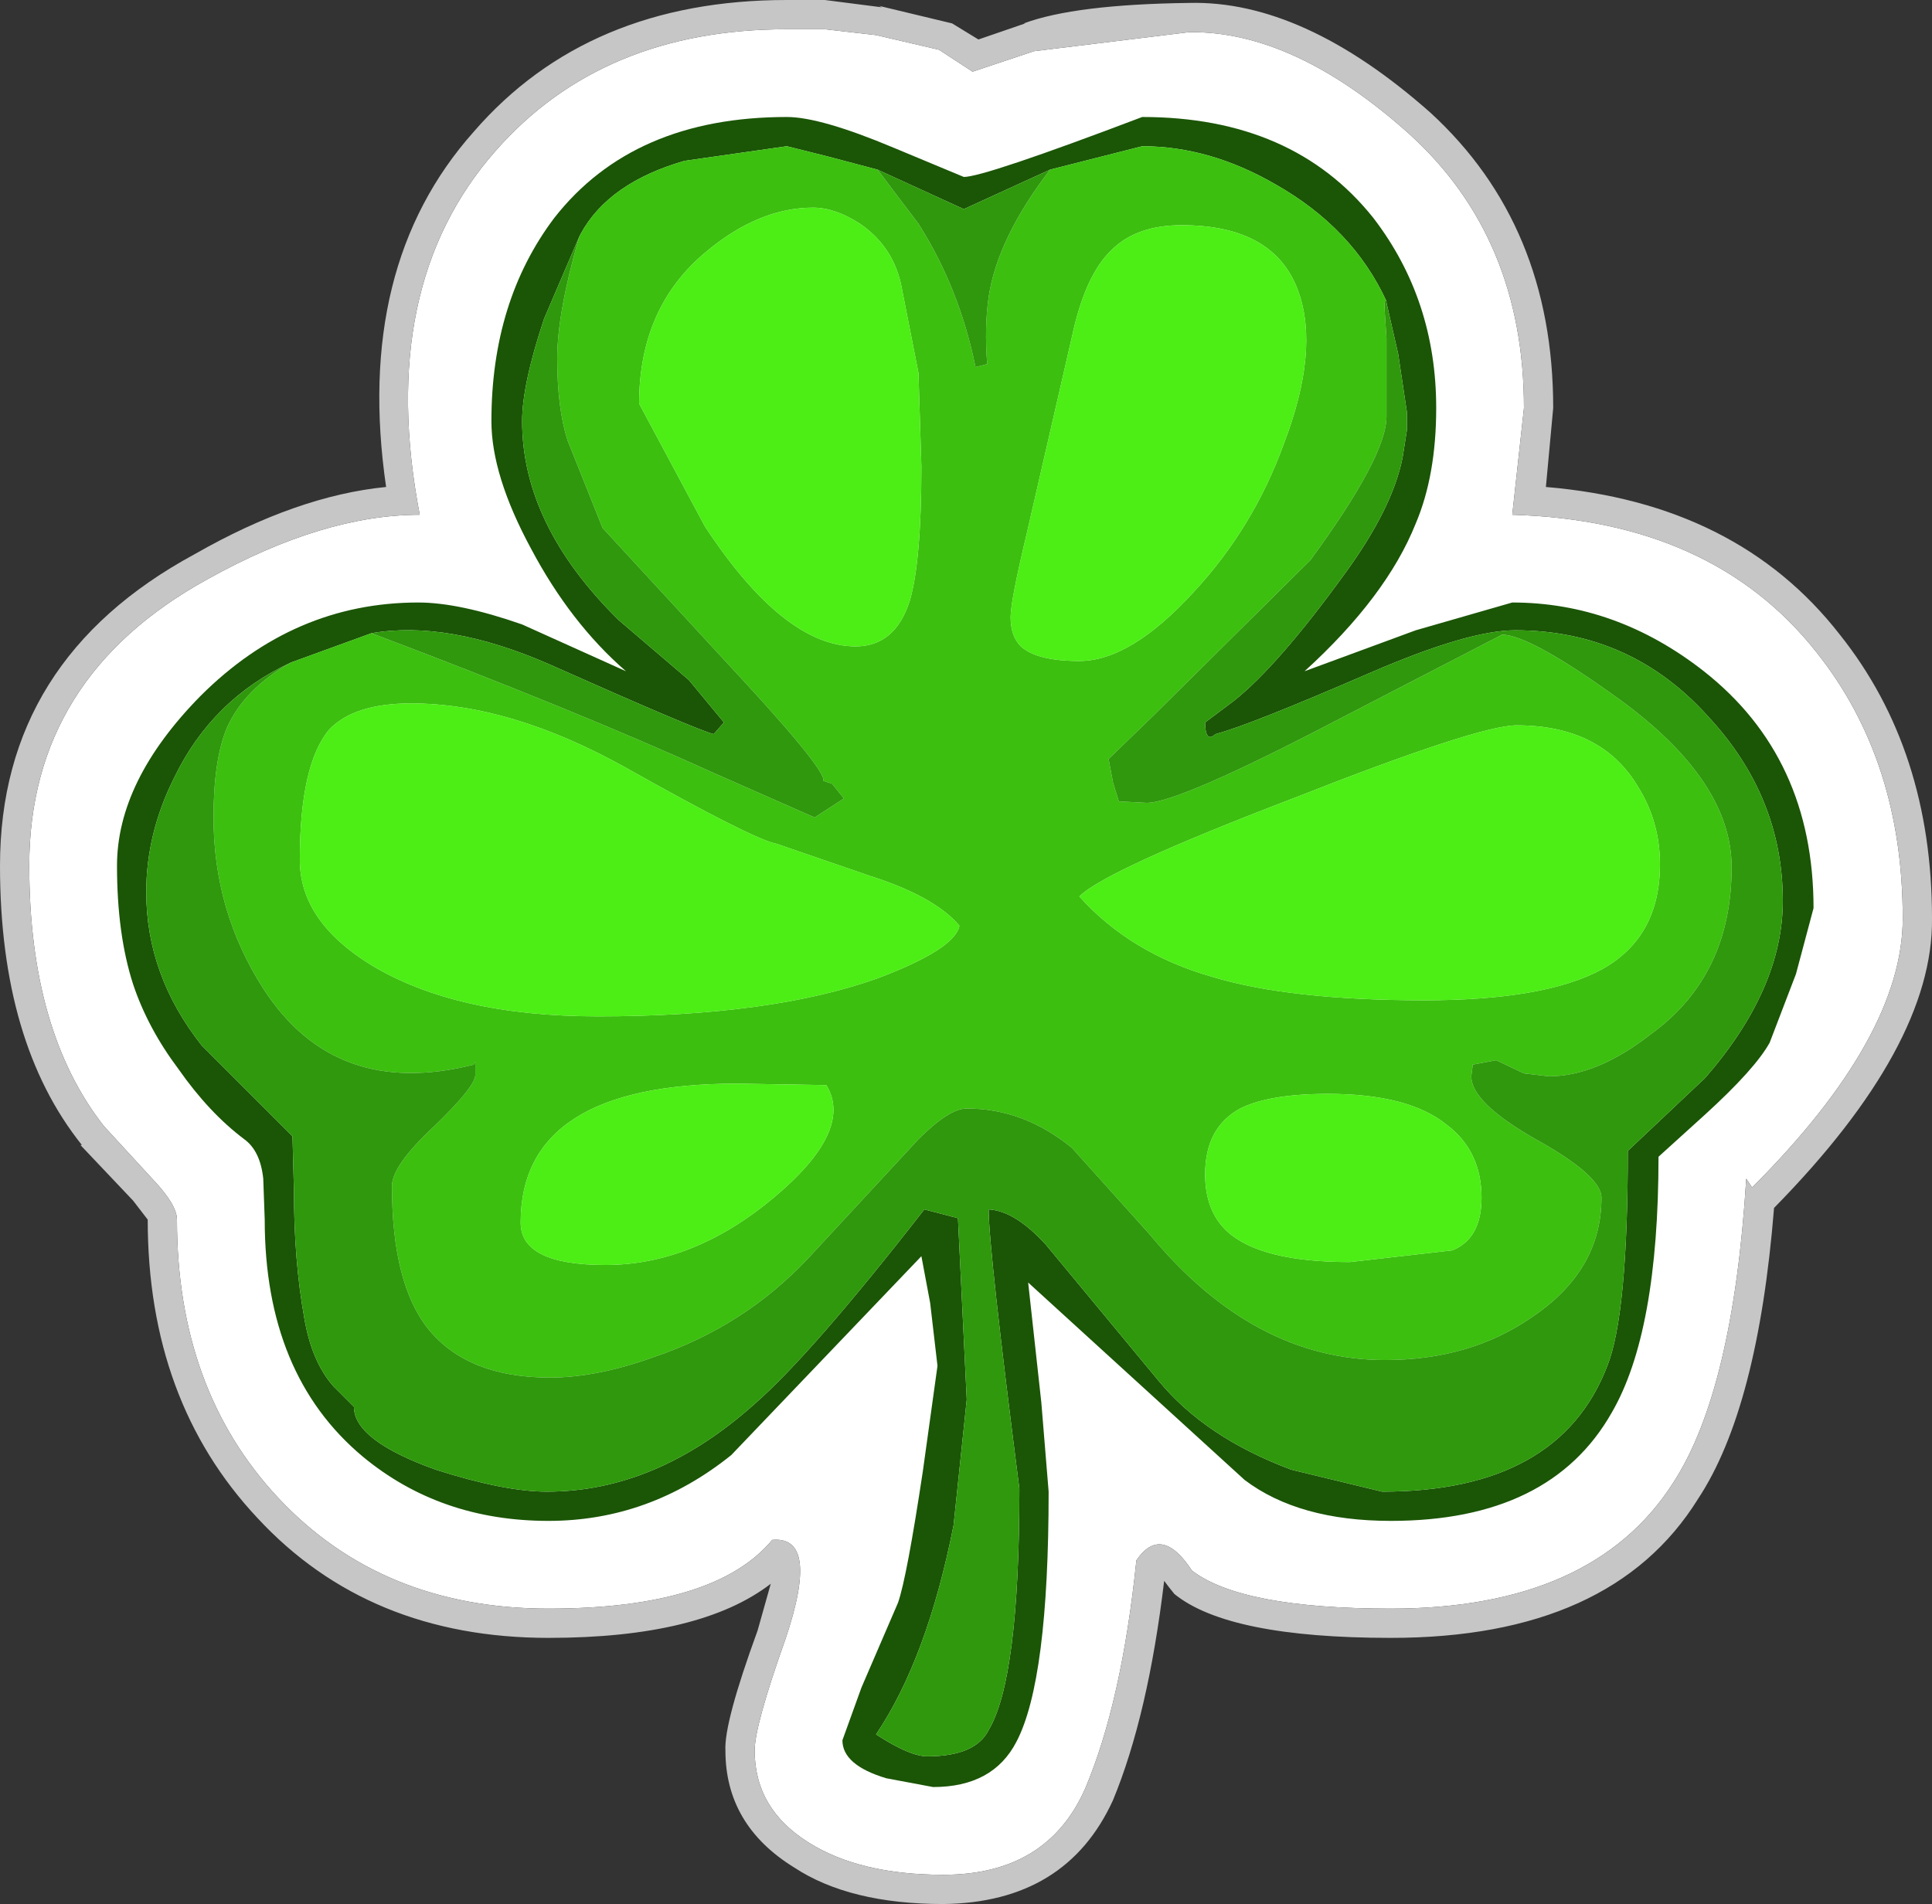 <?xml version="1.0" encoding="UTF-8" standalone="no"?>
<svg xmlns:ffdec="https://www.free-decompiler.com/flash" xmlns:xlink="http://www.w3.org/1999/xlink" ffdec:objectType="shape" height="65.1px" width="66.05px" xmlns="http://www.w3.org/2000/svg">
  <rect width="100%" height="100%" fill="#333333" stroke="none"/>
  <g transform="matrix(1.0, 0.0, 0.0, 1.0, 33.0, 32.55)">
    <path d="M-7.2 27.3 Q-7.2 26.45 -6.15 23.5 -4.95 19.95 -6.6 20.1 -8.55 22.45 -14.25 22.45 -19.95 22.45 -23.5 18.65 -26.95 14.95 -26.95 9.15 -26.95 8.65 -27.75 7.8 L-29.45 5.95 Q-32.0 2.7 -32.0 -2.95 -32.0 -9.4 -25.9 -12.75 -21.95 -14.95 -18.65 -14.95 -20.15 -22.75 -16.05 -27.4 -12.4 -31.55 -6.1 -31.55 L-4.8 -31.55 -3.05 -31.35 -0.9 -30.85 0.25 -30.1 2.35 -30.8 7.65 -31.45 Q11.25 -31.5 15.2 -27.95 19.1 -24.4 19.1 -18.6 L18.7 -14.95 Q25.55 -14.75 29.1 -10.25 32.05 -6.55 32.05 -1.15 32.05 2.9 26.9 8.05 L26.7 7.75 Q26.25 15.0 24.2 18.15 21.45 22.45 14.55 22.45 9.45 22.45 7.75 21.15 6.7 19.55 5.85 20.8 5.35 25.65 4.1 28.6 2.8 31.55 -0.75 31.55 -3.6 31.55 -5.35 30.45 -7.2 29.3 -7.2 27.3" fill="#ffffff" fill-rule="evenodd" stroke="none"/>
    <path d="M-8.2 27.3 Q-8.25 26.35 -7.1 23.2 L-6.65 21.6 Q-9.05 23.45 -14.25 23.45 -20.4 23.45 -24.2 19.35 -27.95 15.35 -27.95 9.15 L-28.45 8.5 -30.25 6.6 -30.2 6.6 Q-33.0 3.1 -33.0 -2.95 -33.0 -10.0 -26.35 -13.6 -22.85 -15.6 -19.8 -15.9 -20.9 -23.45 -16.8 -28.05 -12.9 -32.55 -6.1 -32.55 L-4.8 -32.55 -2.85 -32.3 -2.95 -32.35 -0.45 -31.75 0.45 -31.2 2.05 -31.75 2.0 -31.75 Q3.75 -32.4 7.65 -32.45 11.55 -32.55 15.9 -28.7 20.1 -24.85 20.1 -18.6 L19.85 -15.9 Q26.4 -15.35 29.9 -10.85 33.05 -6.9 33.05 -1.15 33.1 3.2 27.65 8.75 27.1 15.6 25.05 18.7 22.1 23.45 14.55 23.45 9.0 23.45 7.15 21.95 L6.95 21.7 6.8 21.5 Q6.25 26.1 5.05 29.0 3.45 32.5 -0.75 32.55 -3.95 32.55 -5.85 31.3 -8.2 29.85 -8.2 27.3 M-7.2 27.3 Q-7.2 29.3 -5.35 30.45 -3.6 31.55 -0.75 31.55 2.8 31.55 4.1 28.6 5.35 25.65 5.85 20.8 6.7 19.55 7.75 21.15 9.45 22.45 14.55 22.45 21.45 22.45 24.2 18.15 26.25 15.0 26.7 7.75 L26.9 8.05 Q32.05 2.9 32.05 -1.15 32.05 -6.55 29.1 -10.25 25.55 -14.75 18.7 -14.95 L19.1 -18.6 Q19.1 -24.4 15.2 -27.95 11.25 -31.5 7.65 -31.45 L2.35 -30.8 0.25 -30.1 -0.9 -30.85 -3.05 -31.35 -4.8 -31.55 -6.1 -31.55 Q-12.4 -31.55 -16.05 -27.4 -20.15 -22.75 -18.65 -14.95 -21.95 -14.95 -25.9 -12.75 -32.0 -9.4 -32.0 -2.95 -32.0 2.7 -29.45 5.95 L-27.75 7.8 Q-26.95 8.65 -26.95 9.15 -26.95 14.95 -23.5 18.65 -19.95 22.45 -14.25 22.45 -8.55 22.45 -6.6 20.1 -4.95 19.95 -6.15 23.5 -7.2 26.45 -7.2 27.3" fill="#c6c6c6" fill-rule="evenodd" stroke="none"/>
    <path d="M14.4 -22.25 Q13.25 -24.75 10.6 -26.25 8.35 -27.55 6.05 -27.55 L2.9 -26.75 -0.05 -25.4 -3.0 -26.75 -4.7 -27.2 -6.1 -27.55 -9.6 -27.05 Q-12.2 -26.3 -13.15 -24.55 L-13.2 -24.45 -14.4 -21.65 Q-15.15 -19.4 -15.15 -18.15 -15.15 -14.6 -11.85 -11.35 L-9.45 -9.3 -8.25 -7.85 -8.6 -7.45 Q-9.2 -7.6 -14.25 -9.85 -17.7 -11.35 -20.3 -10.9 L-23.05 -9.9 Q-25.75 -8.65 -27.05 -5.95 -28.0 -4.05 -28.0 -2.05 -28.0 0.8 -26.1 3.2 L-23.0 6.3 -22.95 8.2 Q-22.95 10.55 -22.6 12.5 -22.35 14.0 -21.6 14.85 L-20.9 15.55 Q-20.9 16.7 -18.1 17.7 -15.75 18.45 -14.3 18.45 -10.55 18.45 -7.2 15.45 -5.25 13.75 -1.4 8.8 L-0.25 9.1 0.05 15.3 -0.4 19.6 Q-1.3 24.15 -3.05 26.75 -1.9 27.5 -1.3 27.5 0.35 27.5 0.8 26.6 1.85 24.85 1.85 18.35 0.8 10.15 0.8 8.8 1.7 8.85 2.75 10.0 L6.6 14.65 Q8.2 16.6 11.15 17.7 L14.25 18.45 Q20.3 18.45 21.95 14.15 22.65 12.4 22.65 6.8 L25.3 4.3 Q27.95 1.25 27.95 -1.75 27.95 -5.3 25.4 -8.05 22.75 -11.0 18.8 -11.0 17.2 -11.0 13.85 -9.55 9.7 -7.75 8.55 -7.45 8.45 -7.35 8.35 -7.35 8.2 -7.4 8.2 -7.85 L9.2 -8.6 Q10.7 -9.8 12.95 -12.9 14.6 -15.15 14.95 -16.9 L15.1 -17.85 15.1 -18.45 14.8 -20.45 14.4 -22.2 14.4 -22.25 M6.05 -28.55 Q11.2 -28.55 13.95 -25.1 16.1 -22.3 16.1 -18.6 16.1 -16.3 15.4 -14.65 14.4 -12.15 11.6 -9.6 L15.4 -11.0 18.7 -11.95 Q22.25 -11.95 25.25 -9.6 29.0 -6.65 29.0 -1.5 L28.4 0.75 27.5 3.1 Q27.0 4.0 25.3 5.55 L23.7 7.0 Q23.7 13.0 22.1 15.75 20.0 19.45 14.55 19.45 11.4 19.45 9.55 18.05 L2.15 11.3 2.6 15.4 2.85 18.45 Q2.85 24.9 1.75 27.0 0.95 28.55 -1.1 28.55 L-2.7 28.25 Q-4.2 27.8 -4.2 26.95 L-3.55 25.15 -2.3 22.25 Q-2.0 21.4 -1.45 17.75 L-0.95 14.15 -1.2 12.0 -1.5 10.4 -8.0 17.2 Q-10.8 19.45 -14.25 19.45 -17.95 19.45 -20.6 17.25 -23.95 14.45 -23.95 9.15 L-24.0 7.75 Q-24.1 6.8 -24.65 6.4 -25.85 5.5 -26.9 4.0 -27.95 2.6 -28.45 1.1 -29.0 -0.6 -29.0 -2.95 -29.0 -5.85 -26.15 -8.75 -22.95 -11.95 -18.7 -11.95 -17.3 -11.95 -15.15 -11.2 L-11.6 -9.6 Q-13.5 -11.25 -14.85 -13.8 -16.2 -16.3 -16.2 -18.15 -16.2 -22.25 -14.05 -25.1 -11.35 -28.55 -6.1 -28.55 -4.95 -28.55 -2.45 -27.5 L-0.05 -26.5 Q0.65 -26.5 6.05 -28.55" fill="#1b5506" fill-rule="evenodd" stroke="none"/>
    <path d="M2.9 -26.75 L6.05 -27.55 Q8.35 -27.55 10.6 -26.25 13.25 -24.75 14.4 -22.25 14.3 -22.4 14.35 -21.75 L14.4 -21.0 14.4 -18.3 Q14.4 -16.95 11.8 -13.4 L6.45 -8.1 4.9 -6.6 5.05 -5.8 5.25 -5.15 6.2 -5.1 Q7.3 -5.1 12.75 -7.95 L18.35 -10.85 Q19.3 -10.85 22.35 -8.65 26.2 -5.85 26.2 -2.9 26.2 0.8 23.45 2.8 21.6 4.25 19.95 4.25 L19.1 4.15 18.15 3.7 17.35 3.85 17.3 4.25 Q17.3 5.15 19.5 6.4 21.75 7.65 21.75 8.4 21.75 10.9 19.35 12.5 17.25 13.95 14.35 13.95 9.85 13.95 6.3 9.65 L3.65 6.7 Q2.0 5.35 0.05 5.35 -0.55 5.35 -1.6 6.4 L-5.35 10.45 Q-7.55 12.8 -10.65 13.85 -12.6 14.55 -14.2 14.55 -17.0 14.55 -18.35 12.9 -19.6 11.35 -19.6 8.0 -19.6 7.3 -18.15 5.95 -16.75 4.6 -16.75 4.2 L-16.75 3.75 -16.8 3.85 Q-21.55 5.05 -24.0 1.25 -25.7 -1.4 -25.7 -4.6 -25.7 -6.55 -25.25 -7.65 -24.65 -9.0 -23.05 -9.9 L-20.3 -10.9 Q-13.4 -8.3 -8.55 -6.1 L-5.15 -4.6 -4.15 -5.25 -4.55 -5.75 -4.85 -5.85 Q-4.75 -6.25 -8.3 -10.05 L-12.4 -14.5 -13.6 -17.5 Q-13.95 -18.6 -13.95 -20.3 -13.95 -21.85 -13.2 -24.45 L-13.15 -24.55 Q-12.2 -26.3 -9.6 -27.05 L-6.1 -27.55 -4.7 -27.2 -3.0 -26.75 -1.6 -24.9 Q-0.2 -22.7 0.35 -20.0 L0.75 -20.1 Q0.65 -21.35 0.8 -22.4 1.1 -24.4 2.9 -26.75 M23.75 -3.0 Q23.75 -4.45 23.0 -5.65 21.75 -7.75 18.85 -7.75 17.55 -7.75 11.2 -5.25 4.8 -2.8 3.9 -1.9 5.65 0.05 8.45 0.85 11.1 1.65 15.7 1.65 19.8 1.65 21.75 0.6 23.75 -0.5 23.75 -3.0 M3.9 -9.95 Q5.65 -9.95 7.8 -12.3 9.85 -14.5 10.9 -17.4 12.1 -20.55 11.4 -22.55 10.6 -24.85 7.4 -24.85 5.85 -24.85 5.0 -24.0 4.1 -23.15 3.65 -21.05 L2.1 -14.3 Q1.55 -12.0 1.55 -11.45 1.55 -10.8 1.9 -10.45 2.45 -9.95 3.9 -9.95 M-0.2 -0.9 Q-1.05 -1.9 -3.25 -2.6 L-6.45 -3.7 Q-7.25 -3.85 -11.6 -6.3 -15.55 -8.5 -18.95 -8.5 -20.9 -8.5 -21.75 -7.6 -22.75 -6.4 -22.75 -3.15 -22.75 -1.05 -20.3 0.45 -17.4 2.2 -12.55 2.2 -6.65 2.2 -3.0 0.9 -0.35 -0.1 -0.2 -0.9 M-5.2 -25.45 Q-7.05 -25.45 -8.85 -23.95 -11.15 -22.05 -11.15 -18.75 L-8.9 -14.55 Q-6.2 -10.45 -3.75 -10.45 -2.4 -10.45 -1.9 -12.0 -1.5 -13.35 -1.5 -16.6 L-1.6 -19.8 -2.2 -22.85 Q-2.5 -24.15 -3.6 -24.9 -4.45 -25.45 -5.2 -25.45 M13.15 10.6 L16.65 10.2 Q17.65 9.8 17.65 8.4 17.65 6.8 16.45 5.9 15.15 4.85 12.4 4.85 10.4 4.85 9.4 5.35 8.2 6.0 8.2 7.6 8.2 8.85 8.95 9.55 10.1 10.6 13.15 10.6 M-12.3 10.7 Q-9.3 10.7 -6.55 8.4 -3.8 6.1 -4.75 4.55 L-7.8 4.5 Q-15.2 4.5 -15.2 9.25 -15.2 10.7 -12.3 10.7" fill="#3cbf0f" fill-rule="evenodd" stroke="none"/>
    <path d="M2.9 -26.75 Q1.1 -24.4 0.8 -22.4 0.65 -21.35 0.75 -20.1 L0.35 -20.0 Q-0.2 -22.7 -1.6 -24.9 L-3.0 -26.75 -0.05 -25.4 2.9 -26.75 M-13.2 -24.45 Q-13.95 -21.85 -13.95 -20.3 -13.95 -18.6 -13.6 -17.5 L-12.4 -14.5 -8.3 -10.05 Q-4.75 -6.25 -4.85 -5.85 L-4.55 -5.75 -4.15 -5.25 -5.15 -4.6 -8.55 -6.1 Q-13.4 -8.3 -20.3 -10.9 -17.7 -11.35 -14.25 -9.85 -9.2 -7.6 -8.6 -7.45 L-8.25 -7.85 -9.45 -9.3 -11.85 -11.35 Q-15.15 -14.6 -15.15 -18.15 -15.15 -19.4 -14.4 -21.65 L-13.2 -24.45 M-23.05 -9.9 Q-24.65 -9.0 -25.25 -7.65 -25.7 -6.55 -25.7 -4.6 -25.7 -1.4 -24.0 1.25 -21.55 5.05 -16.8 3.85 L-16.75 3.75 -16.75 4.2 Q-16.75 4.6 -18.15 5.95 -19.6 7.3 -19.6 8.0 -19.6 11.35 -18.35 12.9 -17.0 14.55 -14.2 14.55 -12.6 14.55 -10.65 13.85 -7.55 12.8 -5.35 10.45 L-1.6 6.4 Q-0.55 5.35 0.05 5.35 2.0 5.35 3.65 6.7 L6.3 9.65 Q9.85 13.95 14.35 13.95 17.25 13.95 19.35 12.5 21.75 10.9 21.75 8.4 21.75 7.65 19.5 6.4 17.3 5.15 17.3 4.25 L17.35 3.85 18.15 3.7 19.1 4.15 19.95 4.25 Q21.6 4.25 23.45 2.8 26.2 0.8 26.2 -2.9 26.2 -5.85 22.35 -8.65 19.3 -10.85 18.35 -10.85 L12.75 -7.95 Q7.3 -5.1 6.2 -5.1 L5.25 -5.15 5.05 -5.8 4.9 -6.6 6.45 -8.1 11.8 -13.4 Q14.4 -16.95 14.4 -18.3 L14.4 -21.0 14.35 -21.75 Q14.3 -22.4 14.4 -22.25 L14.4 -22.2 14.8 -20.45 15.1 -18.45 15.1 -17.85 14.95 -16.9 Q14.6 -15.15 12.95 -12.9 10.7 -9.8 9.2 -8.6 L8.2 -7.85 Q8.2 -7.4 8.35 -7.35 8.45 -7.35 8.55 -7.45 9.7 -7.75 13.85 -9.55 17.2 -11.0 18.8 -11.0 22.75 -11.0 25.4 -8.05 27.95 -5.3 27.95 -1.75 27.95 1.25 25.3 4.3 L22.65 6.8 Q22.65 12.4 21.95 14.15 20.3 18.45 14.25 18.45 L11.15 17.7 Q8.2 16.6 6.6 14.65 L2.75 10.0 Q1.7 8.85 0.8 8.8 0.8 10.15 1.85 18.35 1.85 24.85 0.8 26.6 0.35 27.5 -1.3 27.5 -1.9 27.5 -3.05 26.75 -1.3 24.15 -0.4 19.6 L0.05 15.3 -0.25 9.1 -1.4 8.8 Q-5.25 13.75 -7.2 15.45 -10.55 18.45 -14.3 18.45 -15.75 18.45 -18.1 17.7 -20.9 16.7 -20.9 15.55 L-21.6 14.85 Q-22.35 14.0 -22.6 12.5 -22.95 10.55 -22.95 8.2 L-23.0 6.3 -26.1 3.2 Q-28.0 0.8 -28.0 -2.05 -28.0 -4.05 -27.05 -5.95 -25.75 -8.65 -23.05 -9.9" fill="#2f980c" fill-rule="evenodd" stroke="none"/>
    <path d="M3.9 -9.95 Q2.45 -9.95 1.9 -10.45 1.55 -10.8 1.55 -11.45 1.55 -12.0 2.1 -14.3 L3.65 -21.05 Q4.1 -23.15 5.0 -24.0 5.85 -24.85 7.4 -24.85 10.6 -24.85 11.4 -22.55 12.1 -20.55 10.9 -17.4 9.85 -14.5 7.8 -12.3 5.65 -9.95 3.9 -9.95 M23.75 -3.0 Q23.75 -0.5 21.75 0.6 19.8 1.65 15.7 1.65 11.1 1.65 8.45 0.85 5.65 0.05 3.9 -1.9 4.8 -2.8 11.2 -5.25 17.55 -7.75 18.85 -7.75 21.75 -7.75 23.0 -5.65 23.75 -4.45 23.75 -3.0 M-5.2 -25.45 Q-4.45 -25.45 -3.6 -24.9 -2.5 -24.15 -2.2 -22.85 L-1.6 -19.8 -1.5 -16.6 Q-1.5 -13.35 -1.9 -12.0 -2.4 -10.45 -3.75 -10.45 -6.2 -10.45 -8.9 -14.55 L-11.15 -18.75 Q-11.15 -22.05 -8.85 -23.95 -7.05 -25.45 -5.2 -25.45 M-0.2 -0.9 Q-0.35 -0.1 -3.0 0.9 -6.65 2.2 -12.55 2.2 -17.4 2.2 -20.3 0.45 -22.75 -1.05 -22.75 -3.15 -22.75 -6.4 -21.75 -7.6 -20.9 -8.5 -18.95 -8.5 -15.55 -8.5 -11.6 -6.3 -7.25 -3.85 -6.45 -3.7 L-3.25 -2.6 Q-1.05 -1.9 -0.2 -0.9 M-12.3 10.7 Q-15.2 10.7 -15.2 9.25 -15.2 4.5 -7.8 4.5 L-4.75 4.55 Q-3.8 6.1 -6.55 8.4 -9.3 10.7 -12.3 10.7 M13.15 10.6 Q10.1 10.6 8.95 9.55 8.2 8.85 8.2 7.6 8.2 6.0 9.4 5.35 10.4 4.85 12.4 4.85 15.15 4.85 16.45 5.9 17.65 6.8 17.65 8.4 17.65 9.8 16.65 10.2 L13.15 10.6" fill="#4ded16" fill-rule="evenodd" stroke="none"/>
  </g>
</svg>
